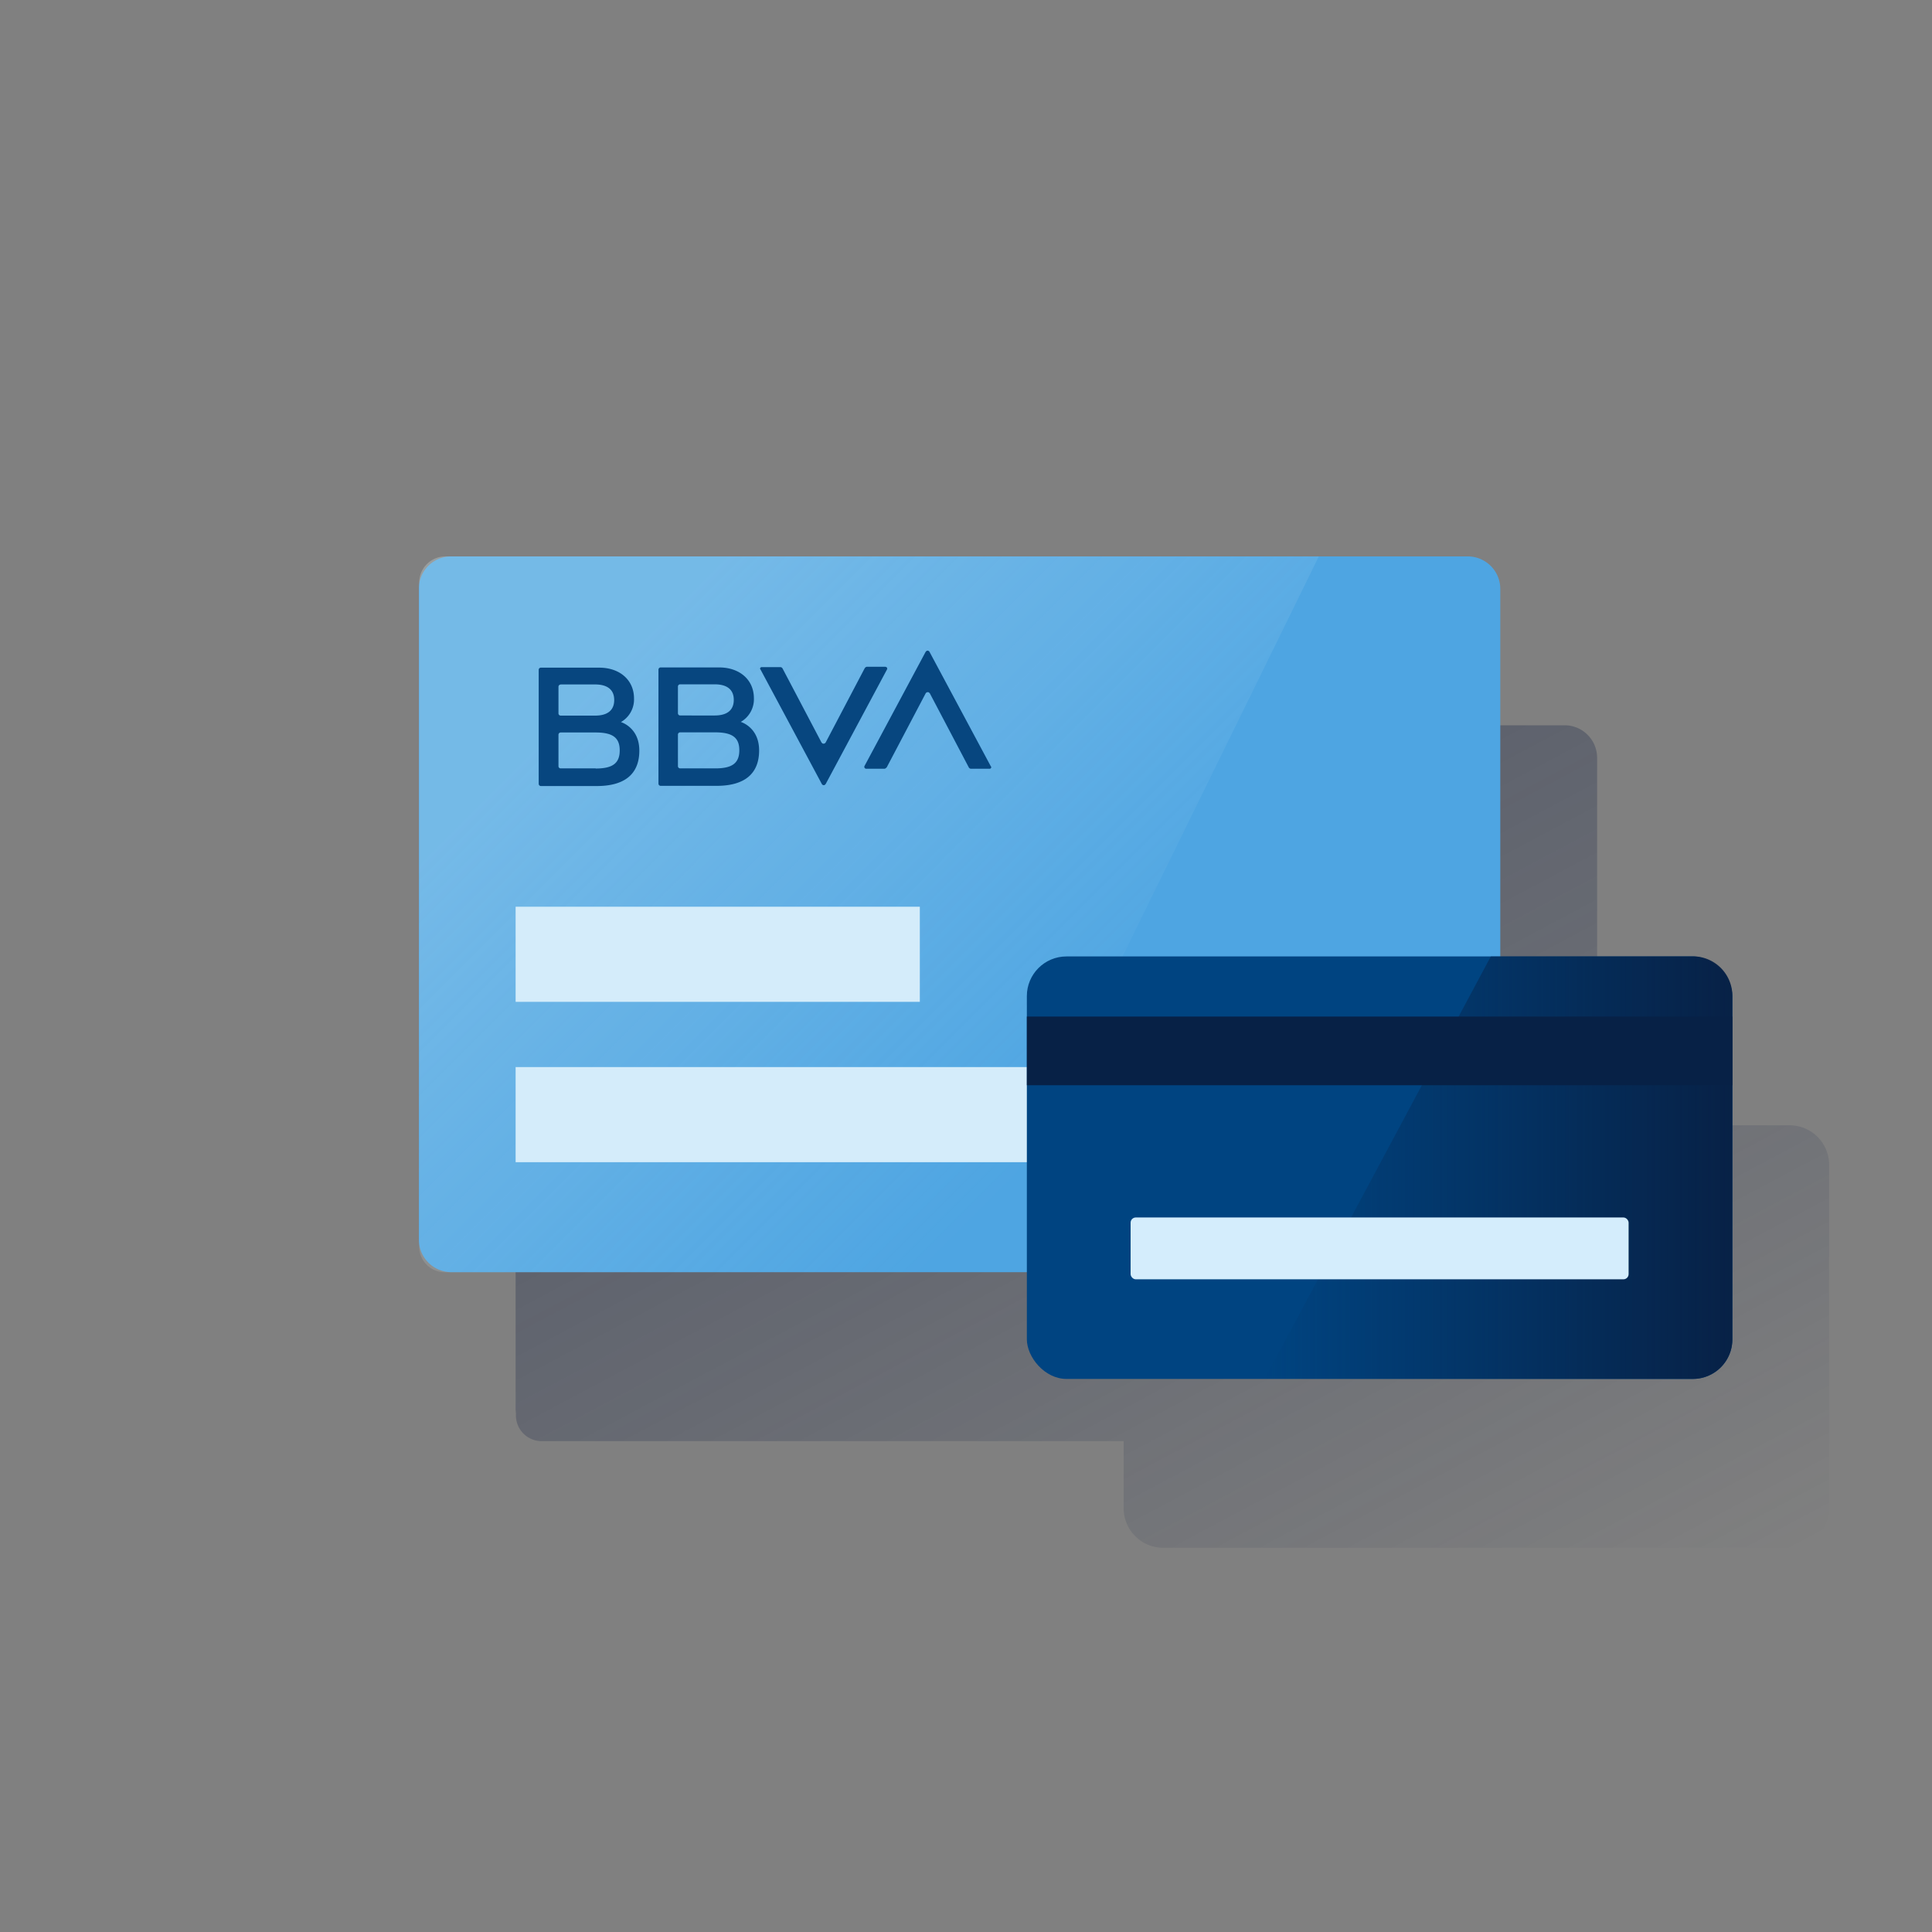 <svg xmlns="http://www.w3.org/2000/svg" xmlns:xlink="http://www.w3.org/1999/xlink" viewBox="0 0 600 600"><rect x="0" y="0" width="600" height="600" fill="#808080" stroke="none"/><defs><style>.cls-1{fill:none;}.cls-2{fill:url(#Degradado_sin_nombre_109);}.cls-3{fill:#4ea5e2;}.cls-4{fill-rule:evenodd;opacity:0.5;isolation:isolate;fill:url(#Degradado_sin_nombre_457);}.cls-5{fill:#d4ecfa;}.cls-6{fill:#07467f;}.cls-7{fill:#004481;}.cls-8{fill:url(#Degradado_sin_nombre_458);}.cls-9{fill:#072146;}.cls-10{fill:#d4edfc;}</style><linearGradient id="Degradado_sin_nombre_109" x1="248.05" y1="-4315.79" x2="440.45" y2="-4677.64" gradientTransform="matrix(1, 0, 0, -1, 0, -4134)" gradientUnits="userSpaceOnUse"><stop offset="0" stop-color="#192647" stop-opacity="0.5"/><stop offset="1" stop-color="#192647" stop-opacity="0"/></linearGradient><linearGradient id="Degradado_sin_nombre_457" x1="193.08" y1="-11121.59" x2="335.28" y2="-10979.38" gradientTransform="translate(0 11326.41)" gradientUnits="userSpaceOnUse"><stop offset="0" stop-color="#e9f8f9" stop-opacity="0.5"/><stop offset="1" stop-color="#e9f8f9" stop-opacity="0"/></linearGradient><linearGradient id="Degradado_sin_nombre_458" x1="538" y1="-4496.62" x2="392.76" y2="-4496.62" gradientTransform="matrix(1, 0, 0, -1, 0, -4134)" gradientUnits="userSpaceOnUse"><stop offset="0" stop-color="#072146"/><stop offset="1" stop-color="#072146" stop-opacity="0"/></linearGradient></defs><title>13</title><g id="Cuadrados_Blancos" data-name="Cuadrados Blancos"><rect class="cls-1" width="600" height="600"/></g><g id="Capa_26" data-name="Capa 26"><g id="Contenido"><path class="cls-2" d="M555.74,349.47H496V235.32a10.11,10.11,0,0,0-10.08-10.08H168.39a8.13,8.13,0,0,0-8.16,8.1V234a10.24,10.24,0,0,0-.1,1.36V437.48a10,10,0,0,0,.1,1.34v.47a8,8,0,0,0,7.73,8.27h181v20.81a12.31,12.31,0,0,0,12.31,12.31H555.74a12.26,12.26,0,0,0,12.31-12.21h0V361.69A12.28,12.28,0,0,0,555.74,349.47Z"/><path class="cls-3" d="M140.16,172.8H455.85a10.1,10.1,0,0,1,10.08,10.08V385a10.12,10.12,0,0,1-10.08,10.09H140.16A10.12,10.12,0,0,1,130.08,385V182.88A10,10,0,0,1,140,172.8Z"/><path class="cls-4" d="M138.25,395.12H300.48L409.57,172.8H138.35a8.13,8.13,0,0,0-8.17,8.09V181h0V386.85a8,8,0,0,0,7.73,8.27Z"/><rect class="cls-5" x="160.13" y="281.59" width="125.53" height="29.54"/><rect class="cls-5" x="160.13" y="331.39" width="274.05" height="29.54"/><path class="cls-6" d="M268.51,207.58l-12.09,23a.78.78,0,0,1-1,.3l-.3-.3-12.1-23a.83.83,0,0,0-.61-.4h-5.85a.47.47,0,0,0-.5.44v.06c0,.1,0,.2.1.2l19.06,35.59a.68.68,0,0,0,.9.31l.31-.31,19.05-35.59a.56.56,0,0,0-.2-.7c-.1,0-.2-.1-.3-.1h-5.85a1,1,0,0,0-.61.5"/><path class="cls-6" d="M275.37,238.33l12.1-23a.78.78,0,0,1,1-.3l.3.3,12.1,23a.83.83,0,0,0,.61.41h5.84a.48.48,0,0,0,.51-.45v-.06c0-.1,0-.2-.1-.2l-19.06-35.59a.69.69,0,0,0-.91-.3l-.3.3-19,35.49a.57.57,0,0,0,.21.7c.1,0,.1.11.2.11h5.85a1,1,0,0,0,.6-.41"/><path class="cls-6" d="M185,238.63H174.14a.67.67,0,0,1-.7-.66v0h0v-9.78a.69.69,0,0,1,.67-.71H185c5.14,0,7.46,1.52,7.46,5.55s-2.22,5.64-7.46,5.64m-10.89-26.11H184.8c3.93,0,5.95,1.71,5.95,4.84s-2,4.84-5.95,4.84H174.14a.69.69,0,0,1-.7-.68v0h0v-8.26a.69.69,0,0,1,.67-.71h0m18.65,11.7a8.09,8.09,0,0,0,4.14-7.36c0-5.75-4.44-9.58-10.79-9.58H168a.67.67,0,0,0-.7.66v0h0v35.39a.69.69,0,0,0,.67.71h17.37c8.67,0,13.21-3.73,13.21-11s-5.75-8.87-5.75-8.87"/><path class="cls-6" d="M222.13,238.63H211.25a.69.69,0,0,1-.71-.67v-9.81a.69.69,0,0,1,.67-.71h10.92c5.15,0,7.47,1.52,7.47,5.55s-2.22,5.64-7.47,5.64m-10.88-26.11h10.68c3.94,0,5.95,1.71,5.95,4.84s-2,4.84-5.95,4.84H211.25a.69.69,0,0,1-.71-.67v-8.3a.69.69,0,0,1,.67-.71h0M230,224.22a8.1,8.1,0,0,0,4.13-7.36c0-5.75-4.43-9.58-10.79-9.58H205.2a.69.69,0,0,0-.71.67v0h0v35.39a.69.69,0,0,0,.67.71h17.38c8.67,0,13.21-3.73,13.21-11s-5.75-8.87-5.75-8.87"/><rect class="cls-7" x="318.9" y="297.03" width="219.1" height="131.21" rx="12.31"/><path class="cls-8" d="M525.7,428.24A12.26,12.26,0,0,0,538,416V309.25A12.26,12.26,0,0,0,525.73,297H463L392.76,428.24Z"/><rect class="cls-9" x="318.9" y="315.7" width="219.1" height="21.33"/><rect class="cls-10" x="351.12" y="378.1" width="154.66" height="19.2" rx="1.61"/></g></g></svg>